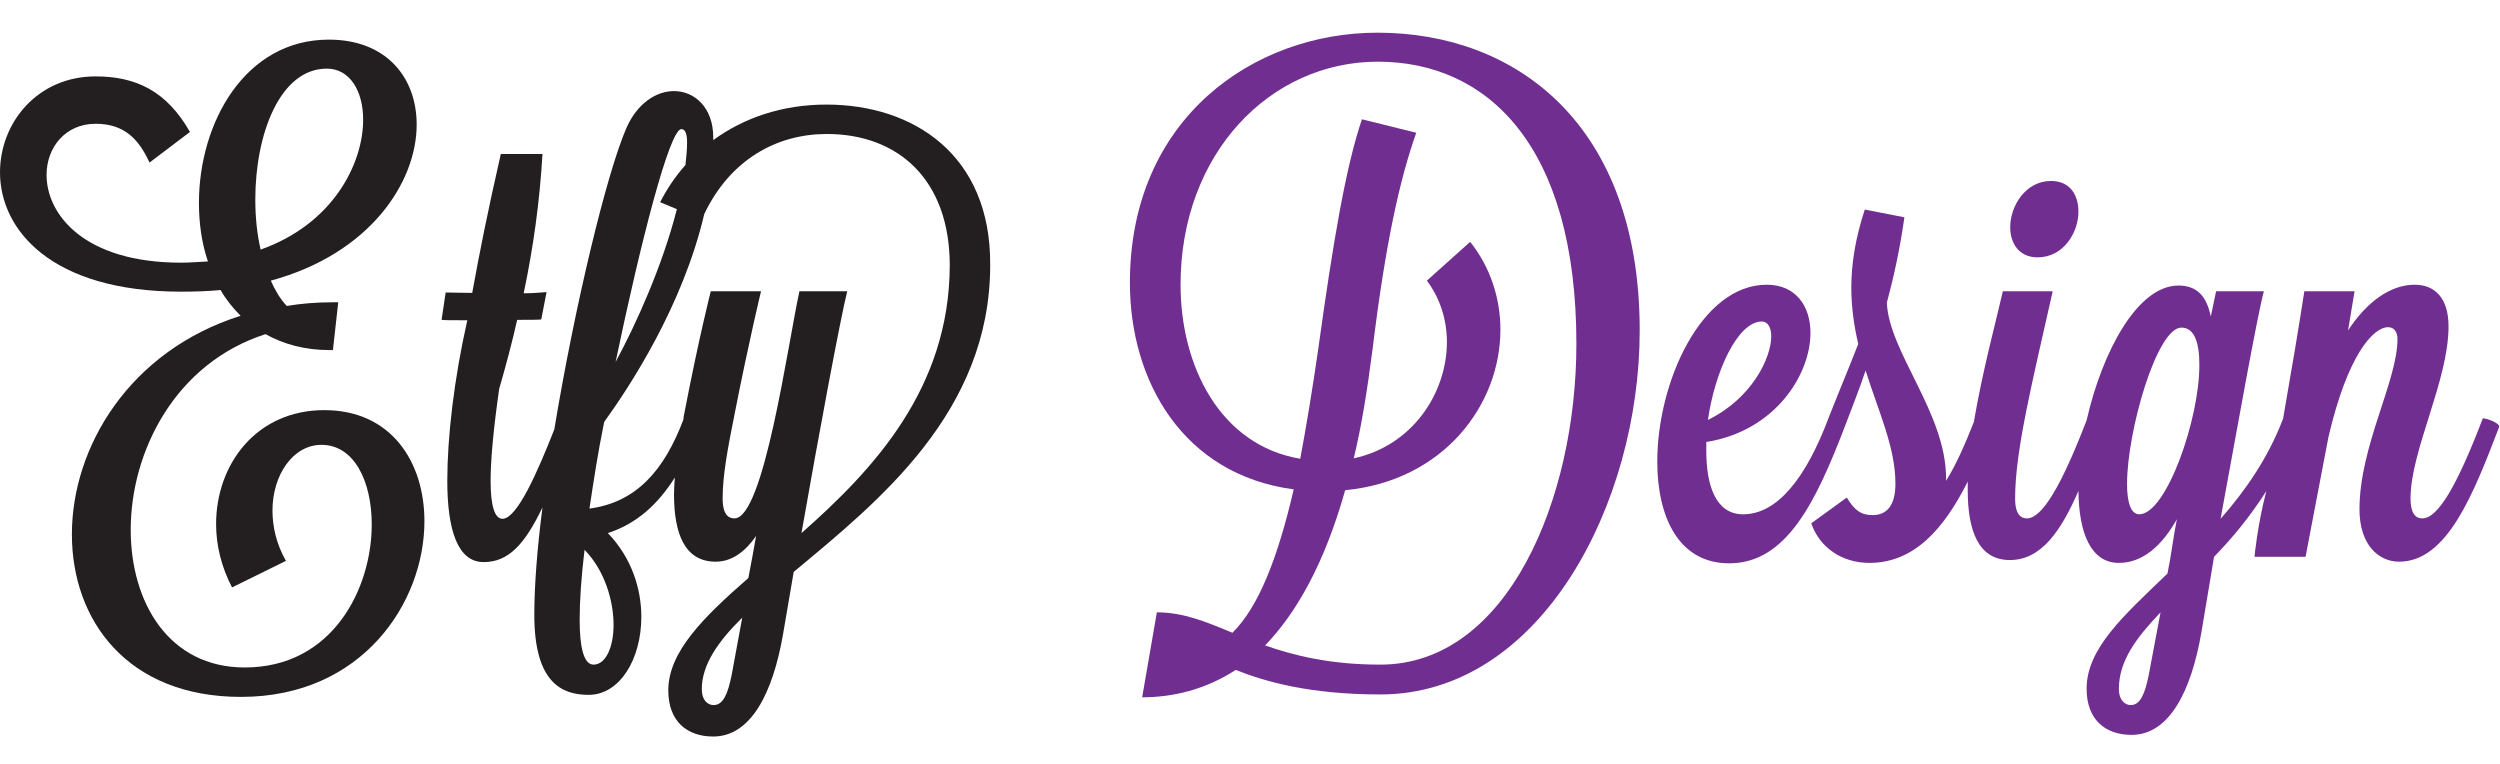 <?xml version="1.0" encoding="utf-8"?>
<!-- Generator: Adobe Illustrator 22.1.0, SVG Export Plug-In . SVG Version: 6.00 Build 0)  -->
<svg version="1.1" id="Calque_1" xmlns:serif="http://www.serif.com/"
	 xmlns="http://www.w3.org/2000/svg" xmlns:xlink="http://www.w3.org/1999/xlink" x="0px" y="0px" viewBox="0 0 612 187"
	 style="enable-background:new 0 0 612 187;" xml:space="preserve">
<style type="text/css">
	.st0{fill:#712E91;}
	.st1{fill:#231F20;}
</style>
<g>
	<path class="st0" d="M498.8,63c6.3,0,10-6,10-11.2c0-4-2-7.5-6.7-7.5c-6.3,0-10,6.2-10,11.3C492.1,59.5,494.2,63,498.8,63z"/>
	<path class="st0" d="M337.2,8c-30.2,0-60.6,20.9-60.6,61.2c0,24.1,13,47,40.1,50.6c-3.9,16.8-8.6,28.8-15,35.1
		c-6.5-2.7-12-5-18.5-5l-3.6,20.8c7.6,0,15.5-1.9,22.9-6.7c7.3,2.9,18.2,6,35.4,6c39.3,0,63.5-46.7,63.5-89.1
		C401.4,30.6,371.3,8,337.2,8z M337.9,162.7c-12.2,0-21.1-2.2-28.2-4.7c7.6-7.9,14.5-19.9,19.6-38c24.1-2.3,38-20.9,38-39.3
		c0-7.6-2.4-15.2-7.4-21.5l-10.6,9.5c3.3,4.4,4.9,9.7,4.9,15c0,12.5-8.4,25.4-22.8,28.5c1.9-7.9,3.3-16.6,4.6-26.7
		c3.2-26.2,6.7-41.7,10.7-53l-13.3-3.3c-3.9,11.5-7,29.5-10.7,56.3c-1.4,9.7-2.9,18.8-4.4,26.8C298.6,109,289,89.5,289,69.7
		c0-32.1,21.9-54.6,48.3-54.6c26.8,0,48.6,20.5,48.6,69.1C385.9,122,369.1,162.7,337.9,162.7L337.9,162.7z"/>
	<path class="st1" d="M202.3,25.6c-10.9,0-20.3,3.3-27.7,8.7c0-0.2,0-0.4,0-0.7c0-7.3-4.6-11.3-9.6-11.3c-4.3,0-8.9,2.9-11.6,8.9
		c-4.9,11.2-12.7,43.7-17.7,73.9c-4.1,10.4-9.1,21.9-12.7,21.9c-1.9,0-2.9-3.2-2.9-9.2c0-5.3,0.7-12.8,2.1-22.6
		c1.7-5.9,3.2-11.5,4.4-16.9c2.6,0,5.3,0,5.9-0.1l1.3-6.7c-1.3,0.1-3.3,0.3-5.6,0.3c2.4-11.5,3.9-22.3,4.6-34.1h-10.2
		c-3.3,14.5-5.2,24.1-7,34c-3,0-5.5-0.1-6.5-0.1l-1,6.7c0.6,0.1,3,0.1,6.3,0.1c-3.3,14.6-4.9,28.8-4.9,39.3
		c0,12.2,2.6,19.9,8.9,19.9c6,0,10-4.2,14.4-13.4c-1.3,10.1-2,19.2-2,26.3c0,16.6,6.7,19.6,13.3,19.6c7.6,0,12.9-8.7,12.9-19.1
		c0-6.9-2.4-14.5-8.2-20.5c7.1-2.3,12.3-7.1,16.4-13.6c-0.1,1.4-0.2,2.8-0.2,4.1c0,9.6,2.6,16.5,10.2,16.5c3.9,0,7.2-2.4,9.9-6.3
		c-0.6,3.6-1.3,7-1.9,10.3c-11,9.6-19.6,18.1-19.6,27.5c0,7.6,4.6,11.3,11,11.3c9.2,0,14.6-10.6,17.1-25.1l2.6-15.2
		c20.8-17.3,48.1-39.1,48.1-75.1C242.6,37.8,223.5,25.6,202.3,25.6L202.3,25.6z M179.1,165.3c-0.9,4.4-2,7.3-4.4,7.3
		c-1.4,0-2.9-1.1-2.9-3.9c0-5.9,3.9-11.6,9.9-17.5L179.1,165.3L179.1,165.3z M166.8,31.6c0.9,0,1.4,1.1,1.4,3.2
		c0,1.8-0.2,3.7-0.4,5.6c-2.5,2.8-4.5,5.8-6.2,9.1l4.1,1.7c-3.5,13.8-10,28.2-15,37.4C156.8,59.4,163.9,31.6,166.8,31.6z M150.2,153
		c0,5.4-1.9,9.7-4.9,9.7c-2.4,0-3.4-4.2-3.4-11c0-4.7,0.4-10.5,1.2-17.1C148,139.6,150.2,147,150.2,153z M196.2,130.5
		c4.1-23.4,9.5-52.4,11.2-59.2h-11.7c-2.9,13.3-8.7,55.6-15.9,55.6c-1.3,0-2.9-0.7-2.9-4.9c0-5.7,1.3-12.5,2.9-20.5
		c3.6-18.3,6.5-30.2,6.5-30.2H174c0,0-2.9,11.3-6.5,30c-0.1,0.5-0.2,0.9-0.2,1.4c-4.7,12.5-11.6,20.3-23,21.8
		c1-6.7,2.1-13.9,3.6-21.2c6.2-8.6,19.2-28.3,24.5-50.9c6.4-13.4,17.8-19.6,30-19.6c17.5,0,30.1,11.2,30.1,32.2
		C232.4,95.1,213.9,114.9,196.2,130.5L196.2,130.5z"/>
	<path class="st1" d="M79.4,100.4c-16.6,0-26.5,13.2-26.5,27.9c0,5.2,1.3,10.5,3.9,15.5l13.2-6.5c-2.3-4-3.3-8.3-3.3-12.3
		c0-8.7,5-16.1,12-16.1c8,0,12.3,8.9,12.3,19.5c0,15.6-9.5,35-31.1,35c-18.5,0-27.9-15.8-27.9-33.7c0-19.2,10.9-40.8,33-47.9
		c4.3,2.4,9.5,3.9,15.6,3.9h0.9L82.8,74h-1.4c-3.9,0-7.7,0.3-11.2,0.9c-1.6-1.7-2.9-3.9-3.9-6.2C90.6,62.1,102,44.6,102,30.5
		C102,19,94.6,9.7,80.5,9.7C60,9.7,48.7,30,48.7,49.7c0,5,0.7,9.9,2.2,14.3c-2.2,0.1-4.3,0.3-6.6,0.3c-23.6,0-32.9-11.7-32.9-21.5
		c0-6.7,4.6-12.5,12-12.5c6.9,0,10.5,3.6,13.2,9.5l9.9-7.5c-5.7-10-13.2-13.6-23.1-13.6C9.2,18.7,0,30,0,42.2
		c0,14,12.5,29.2,44.3,29.2c3.4,0,6.6-0.1,9.7-0.4c1.3,2.3,3,4.4,4.9,6.3c-27.2,8.6-41.3,32.1-41.3,53.5c0,21.1,13.6,39.8,41.4,39.8
		c29.8,0,44.9-23.2,44.9-43C103.9,113,95.7,100.4,79.4,100.4L79.4,100.4z M80,16.8c5.6,0,8.9,5.4,8.9,12.5
		c0,10.7-7.3,25.5-25.1,31.8c-0.9-3.9-1.3-8-1.3-12.3C62.5,32.9,68.5,16.8,80,16.8z"/>
	<path class="st0" d="M607.8,102.4c-6.3,16.5-11,24.5-14.8,24.5c-1.3,0-2.9-0.7-2.9-4.9c0-11.7,9.3-28.8,9.3-42.1
		c0-6.9-3.3-10.2-8.3-10.2c-6,0-11.8,4.3-16.3,11.2l1.6-9.6h-12.3c-1.3,8.5-3.1,19.2-5.2,31.2c-3.7,9.7-9.3,17.7-15.3,24.5
		c4.2-22.8,8.9-49.4,10.6-55.7h-11.7l-1.3,6.2c-1-5-3.4-7.6-7.9-7.6c-10.1,0-18.7,16.3-22.5,33c-6.2,16.1-10.9,24-14.6,24
		c-1.3,0-2.9-0.7-2.9-4.9c0-11.7,4.2-28.4,9.2-50.7h-12.2c-1.6,7-5,19.6-7.1,32c-2.1,5.3-4.2,10.2-6.8,14.4v-0.6
		c0-16-14-30.9-14.5-43c1.7-6.3,3.2-13.2,4.3-20.9l-9.7-1.9c-2.3,7-3.3,13.3-3.3,19.1c0,4.9,0.7,9.5,1.7,13.8
		c-2.7,6.9-5.4,13.3-7.3,18.2c-5.5,14.6-12.5,23.5-20.9,23.5c-6.6,0-9-6.9-9-15.5v-2.2c16.9-2.7,25.5-16.5,25.5-26.7
		c0-6.6-3.6-11.8-10.7-11.8c-16,0-26.8,23.8-26.8,43.3c0,13.5,5.2,24.9,17.6,24.9c14,0,21.2-14.9,28.4-33.7c1.6-4.3,3.4-8.7,5-13.5
		c3.2,10.2,7.3,18.8,7.3,27.7c0,5.2-2,7.7-5.6,7.7c-2.7,0-4.4-1.1-6.3-4.3l-8.7,6.3c2,5.9,7.5,9.7,14.2,9.7
		c11.2,0,18.4-8.6,24.1-19.9c0,0.7,0,1.4,0,2.1c0,9.9,2.6,17.1,10.3,17.1c7.8,0,12.6-7.3,16.8-16.9c0.1,10.2,3,17.6,9.9,17.6
		c5.9,0,10.6-4.3,14.2-10.7c-0.9,4.4-1.4,9-2.3,13.3c-10.6,10.2-19.8,18.3-19.8,28.2c0,7.6,4.6,11.3,11,11.3
		c9.2,0,14.6-10.6,17.1-25.1l3.1-18.5c4.4-4.5,8.8-9.8,12.8-16.1c-2.2,8.4-2.9,16.1-2.9,16.1h12.5L570,107
		c4.7-20.2,11-26.9,14.6-26.9c1.6,0,2.3,1.3,2.3,2.9c0,10.3-9.3,26.2-9.3,41.7c0,8.7,4.7,12.8,9.7,12.8c11.8,0,18.2-16.6,24.5-33
		C611.9,103.5,608.7,102.4,607.8,102.4L607.8,102.4z M431.3,78.7c1.4,0,2.3,1.4,2.3,3.6c0,5.3-4.7,15.2-15.5,20.5
		C419.8,90.9,425.4,78.7,431.3,78.7L431.3,78.7z M526,165.3c-0.9,4.4-2,7.3-4.4,7.3c-1.4,0-2.9-1.2-2.9-3.9
		c0-6.9,4.2-12.5,10.2-18.8L526,165.3z M523.7,125.9c-2.1,0-3-3-3-7.4c0-13,7.3-38.3,13.3-38.3c3.2,0,4.4,3.7,4.4,9
		C538.5,102.5,530.3,125.9,523.7,125.9z"/>
</g>
</svg>
